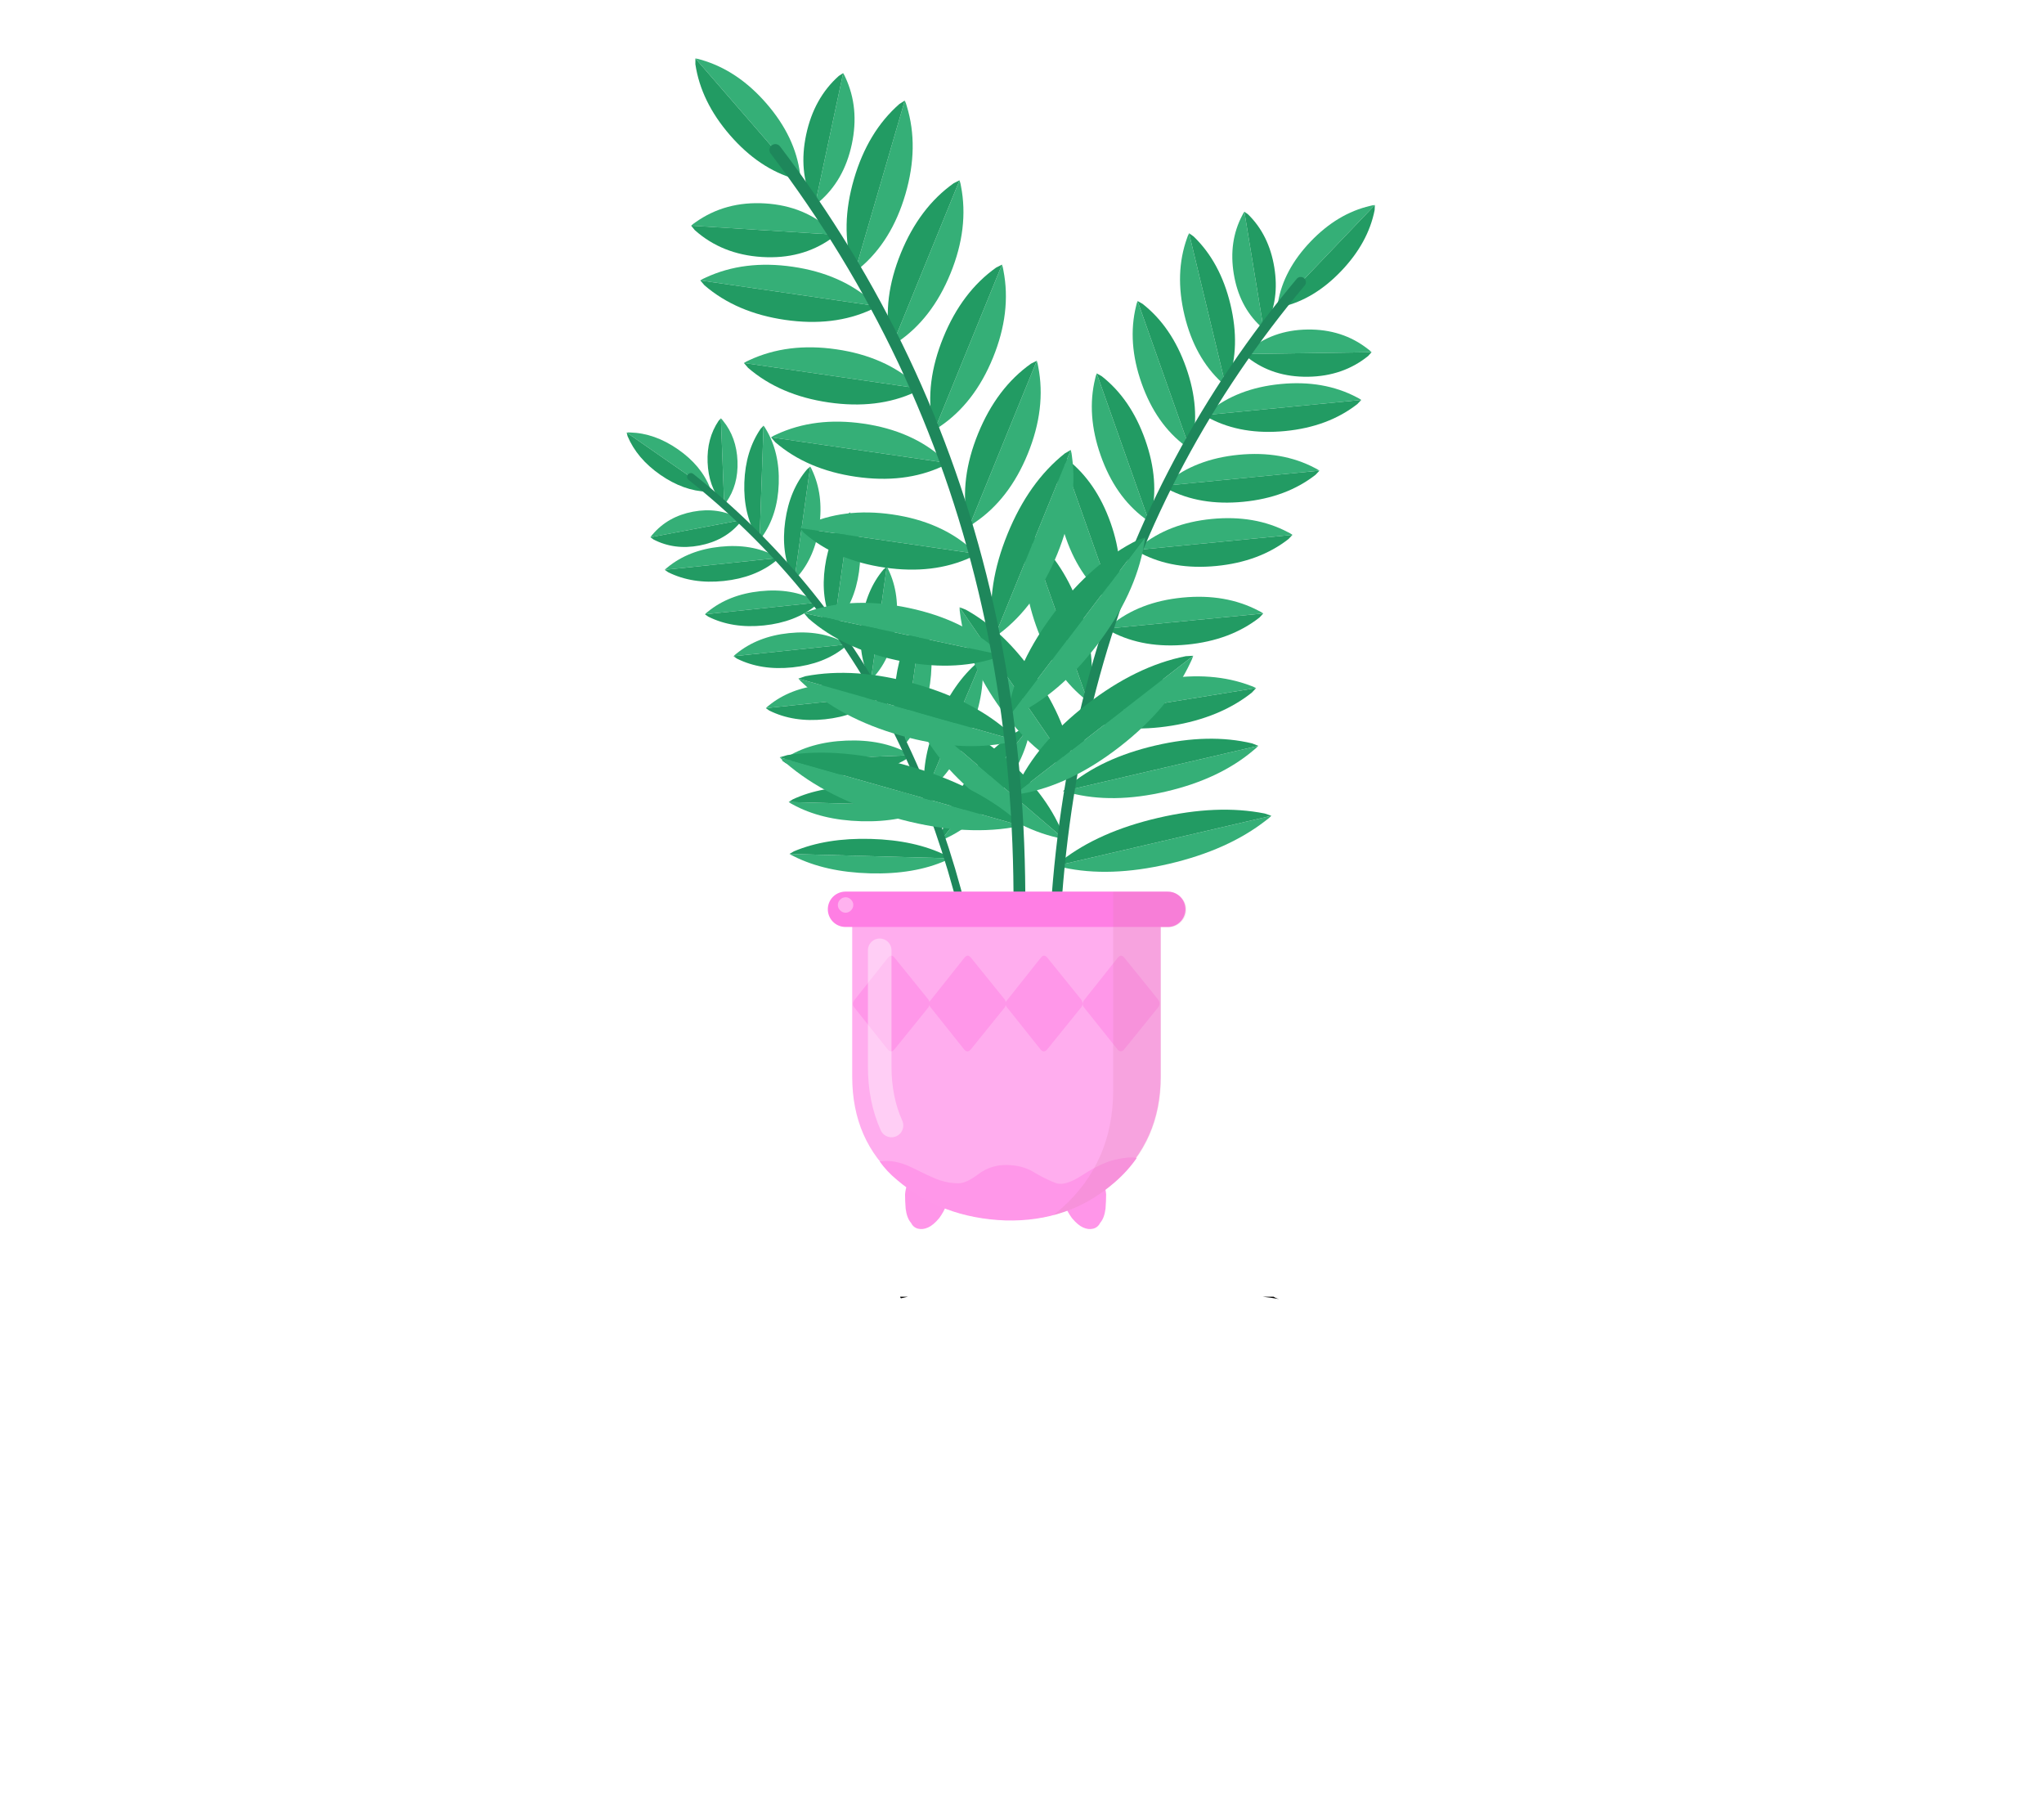 
<svg xmlns="http://www.w3.org/2000/svg" version="1.1" xmlns:xlink="http://www.w3.org/1999/xlink" preserveAspectRatio="none" x="0px" y="0px" width="130px" height="115px" viewBox="0 0 130 115">
<defs>
<filter id="Filter_1" x="-25.799%" y="-20.38%" width="151.598%" height="140.76%" color-interpolation-filters="sRGB">
<feFlood flood-color="#000000" flood-opacity="1" in="SourceGraphic" result="result1"/>

<feGaussianBlur in="SourceGraphic" stdDeviation="1.667,1.667" result="result2"/>

<feComposite in2="result2" in="result1" operator="in" result="result3"/>

<feComposite in2="result3" in="SourceGraphic" operator="over" result="result4"/>
</filter>

<filter id="Filter_2" x="-20%" y="-20%" width="140%" height="140%" color-interpolation-filters="sRGB">
<feColorMatrix in="SourceGraphic" type="matrix" values="0.45 0 0 0 0.078 0 0.45 0 0 0.129 0 0 0.45 0 0.216 0 0 0 1 0" result="result1"/>
</filter>

<g id="icon_r_box_02_33_Layer3_0_FILL">
<path fill="#FFFFFF" fill-opacity="0" stroke="none" d="
M 65 -55
L -65 -55 -65 25 65 25 65 -55 Z"/>
</g>

<g id="icon_r_box_02_33_Layer3_1_FILL">
<path fill="#FFFFFF" fill-opacity="0" stroke="none" d="
M 65.05 49.95
L 65.05 24.95 -64.95 24.95 -64.95 49.95 65.05 49.95 Z"/>
</g>

<g id="icon_r_box_02_33_Layer3_2_FILL">
<path fill="#FFFFFF" fill-opacity="0" stroke="none" d="
M 65 -52.85
L 65 -57.85 -65 -57.85 -65 -52.85 65 -52.85 Z"/>
</g>

<g id="icon_r_box_02_33_Layer3_3_FILL">
<path fill="#FFFFFF" fill-opacity="0" stroke="none" d="
M 65 54.95
L 65 49.95 -65 49.95 -65 54.95 65 54.95 Z"/>
</g>

<g id="icon_r_box_02_33_Layer2_0_FILL">
<path fill="#000000" stroke="none" d="
M -7.7 22.55
Q -7.5 22.5 -7.25 22.45
L -7.75 22.45
Q -7.75 22.5 -7.7 22.55
M 16.35 22.6
Q 16.15 22.55 16 22.45
L 15.3 22.45
Q 15.8 22.5 16.35 22.6 Z"/>
</g>

<g id="Duplicate_Items_Folder___3_0_Layer1_0_FILL">
<path fill="#FFFFFF" stroke="none" d="
M 28.9 -24.85
Q 28.7 -24.85 28.5 -24.85 25.75 -24.15 23.45 -21.75 21.245 -19.447 20.7 -16.75 20.49 -16.46 20.25 -16.2 20.651 -17.76 20.35 -19.6 19.9 -22.35 18.15 -24.05 18.05 -24.2 17.85 -24.3 17.75 -24.15 17.65 -24 16.5 -21.8 16.95 -19.05 17.39 -16.362 19.1 -14.7 17.987 -13.151 16.9 -11.6 17.311 -13.857 16.65 -16.5 15.8 -20.05 13.55 -22.25 13.35 -22.35 13.15 -22.5 13.05 -22.3 13 -22.1 11.9 -19.1 12.75 -15.55 13.628 -12.038 15.85 -9.95 14.709 -8.237 13.65 -6.5 13.771 -8.662 12.9 -11.1 11.7 -14.55 9.2 -16.5 9 -16.6 8.8 -16.75 8.7 -16.5 8.65 -16.3 7.9 -13.25 9.1 -9.8 10.287 -6.475 12.6 -4.6 11.326 -2.298 10.2 0.05 10.41 -2.313 9.45 -5 8.25 -8.45 5.75 -10.4 5.55 -10.5 5.35 -10.65 5.25 -10.4 5.2 -10.2 4.45 -7.15 5.65 -3.7 6.9 -0.2 9.4 1.7
L 9.4 1.7
Q 8.991 2.687 8.55 3.65 7.853 4.041 7.15 4.5 6.959 3.285 6.5 2 5.456 -1.002 3.4 -2.9 3.399 -3.262 3.35 -3.65 3.35 -3.9 3.2 -4.15 3 -4 2.75 -3.9 2.587 -3.768 2.4 -3.65
L 2.4 -3.65 2.35 -3.6
Q -0.454 -1.149 -2.15 2.95 -3.301 5.763 -3.5 8.3 -4.217 5.201 -5.15 2.15 -5.02 2.096 -4.95 2.05 -2 0.05 -0.45 -3.8 1.15 -7.65 0.5 -11.2 0.45 -11.45 0.35 -11.7 0.1 -11.55 -0.1 -11.45 -3.05 -9.35 -4.65 -5.5 -5.845 -2.533 -5.75 0.2 -6.754 -2.978 -8 -6.05 -7.932 -6.078 -7.9 -6.1 -4.95 -8.1 -3.4 -11.95 -1.8 -15.8 -2.45 -19.35 -2.5 -19.6 -2.6 -19.85 -2.85 -19.7 -3.05 -19.6 -6 -17.5 -7.6 -13.65 -8.836 -10.58 -8.7 -7.8 -9.873 -10.636 -11.25 -13.45 -8.485 -15.412 -7 -19.1 -5.4 -22.95 -6.05 -26.5 -6.1 -26.75 -6.2 -27 -6.45 -26.85 -6.65 -26.75 -9.6 -24.65 -11.2 -20.8 -12.315 -18.029 -12.3 -15.5 -13.4 -17.575 -14.6 -19.65 -11.93 -21.919 -10.8 -25.85 -9.65 -29.85 -10.7 -33.3 -10.75 -33.55 -10.8 -33.8 -11.1 -33.65 -11.3 -33.5 -14 -31.1 -15.15 -27.1 -16.028 -24.047 -15.65 -21.4 -16.817 -23.268 -18.1 -25.15 -15.994 -26.977 -15.35 -30 -14.65 -33.1 -15.85 -35.7 -15.9 -35.9 -16.05 -36.05 -16.25 -35.95 -16.45 -35.85 -18.5 -33.95 -19.2 -30.85 -19.658 -28.701 -19.25 -26.8 -19.493 -27.183 -19.8 -27.6 -20.194 -30.701 -22.6 -33.5 -25.05 -36.3 -28.2 -37.15 -28.35 -37.25 -28.65 -37.3 -28.6 -37.05 -28.65 -36.8 -28.15 -33.6 -25.7 -30.8 -23.491 -28.23 -20.8 -27.3 -19.475 -25.463 -18.25 -23.6 -20.165 -24.848 -22.75 -25 -26.1 -25.2 -28.65 -23.4 -28.8 -23.3 -29 -23.15 -28.85 -22.9 -28.7 -22.75 -26.4 -20.7 -23.05 -20.5 -19.698 -20.303 -17.25 -22 -15.763 -19.704 -14.45 -17.35 -16.846 -19.137 -20.35 -19.65 -24.5 -20.25 -27.8 -18.75 -28 -18.6 -28.25 -18.5 -28.05 -18.25 -27.9 -18.1 -25.15 -15.75 -21 -15.15 -16.9 -14.55 -13.75 -16.05
L -13.75 -16.05
Q -12.253 -13.318 -10.95 -10.5 -13.306 -12.161 -16.65 -12.65 -20.8 -13.25 -24.1 -11.75 -24.3 -11.6 -24.55 -11.5 -24.35 -11.25 -24.2 -11.1 -21.45 -8.75 -17.3 -8.15 -13.334 -7.57 -10.25 -8.95 -9.176 -6.484 -8.25 -3.95 -10.694 -5.865 -14.35 -6.4 -18.5 -7 -21.8 -5.5 -22 -5.35 -22.25 -5.25 -22.05 -5 -21.9 -4.85 -19.15 -2.5 -15 -1.9 -10.93 -1.304 -7.8 -2.8 -6.632 0.479 -5.7 3.85 -8.163 1.847 -11.9 1.3 -13.749 1.033 -15.45 1.2 -15.436 1.171 -15.45 1.15 -15.478 1.169 -15.5 1.2 -16.824 1.318 -18.05 1.7 -17.855 -0.615 -18.75 -2.45 -18.75 -2.6 -18.85 -2.75 -19 -2.65 -19.15 -2.5 -20.6 -0.8 -20.95 1.85 -21.204 3.536 -20.9 5 -21.83 3.981 -22.8 3 -21.597 1.248 -21.55 -1.3 -21.467 -3.5 -22.25 -5.25 -22.405 -5.61 -22.6 -5.95 -22.7 -6.1 -22.8 -6.2 -22.95 -6.1 -23.05 -5.95 -24.35 -4.05 -24.45 -1.4 -24.483 0.369 -24.05 1.8 -24.904 0.945 -25.85 0.1 -24.954 -1.292 -25 -3.15 -25.1 -5.2 -26.25 -6.6 -26.3 -6.7 -26.4 -6.8 -26.5 -6.7 -26.6 -6.6 -27.65 -5.1 -27.55 -3.05 -27.522 -1.941 -27.15 -1.05 -27.369 -1.209 -27.6 -1.4 -28.392 -2.955 -30.1 -4.15 -32.05 -5.5 -34.15 -5.55 -34.3 -5.55 -34.45 -5.6 -34.4 -5.4 -34.35 -5.25 -33.55 -3.35 -31.6 -2 -29.92 -0.824 -28.2 -0.6 -27.166 0.258 -26.2 1.15 -27.404 0.84 -28.8 1.1 -30.95 1.5 -32.2 3.05 -32.3 3.1 -32.4 3.25 -32.25 3.35 -32.15 3.45 -30.4 4.35 -28.25 3.95 -26.232 3.575 -25 2.2 -23.903 3.265 -22.9 4.35 -24.487 3.814 -26.5 4 -29.15 4.3 -30.9 5.75 -31.05 5.85 -31.15 5.95 -31 6.1 -30.85 6.2 -28.8 7.2 -26.15 6.9 -23.576 6.662 -21.9 5.35 -20.668 6.72 -19.55 8.1 -21.125 7.617 -23.1 7.8 -25.75 8.1 -27.5 9.55 -27.65 9.65 -27.75 9.75 -27.6 9.9 -27.45 10 -25.4 11 -22.75 10.7 -20.82 10.521 -19.4 9.75 -19.227 9.929 -19.05 10.15 -18.023 11.053 -16.8 11.75 -16.747 11.793 -16.75 11.8 -18.481 11.145 -20.7 11.35 -23.35 11.65 -25.1 13.1 -25.25 13.2 -25.35 13.3 -25.2 13.45 -25.05 13.55 -23 14.55 -20.35 14.25 -17.777 14.012 -16.1 12.7 -15.406 13.761 -14.75 14.8 -17.138 14.638 -19.3 15.05 -19.6 15.15 -19.9 15.25 -19.7 15.5 -19.5 15.65 -19.338 15.802 -19.2 15.95 -21.053 16.384 -22.4 17.5 -22.55 17.6 -22.65 17.7 -22.5 17.85 -22.35 17.95 -20.3 18.95 -17.65 18.65 -16.624 18.555 -15.75 18.3 -14.025 19.199 -12 19.85 -11.64 20.503 -11.35 21.15 -13.258 20.365 -15.85 20.45 -18.634 20.587 -20.65 21.7 -20.714 21.737 -20.8 21.75 -21.15 21.8 -21.45 21.9 -21.358 22.015 -21.25 22.1 -21.277 22.135 -21.3 22.15 -21.15 22.3 -21 22.4 -20.934 22.433 -20.9 22.45 -19.487 23.65 -17.8 24.6 -19.191 24.868 -20.4 25.4 -20.6 25.5 -20.75 25.65 -20.6 25.75 -20.4 25.85 -17.95 27.2 -14.55 27.25 -12.963 27.297 -11.6 27.05 -10.074 27.488 -8.65 27.7 -8.239 28.837 -7.9 29.95 -10.367 28.94 -13.75 28.85 -17.5 28.75 -20.25 29.85 -20.45 29.95 -20.65 30.1 -20.45 30.2 -20.25 30.3 -17.55 31.65 -13.8 31.75 -10.24 31.845 -7.65 30.75 -7.235 32.047 -6.9 33.35
L -15.3 33.35
Q -15.916 33.355 -16.35 33.8 -16.795 34.234 -16.8 34.85 -16.795 35.466 -16.35 35.9 -15.934 36.327 -15.35 36.35
L -15.35 49.05
Q -15.35 53.646 -12.6 56.7 -12.116 57.258 -11.55 57.75
L -11.15 58.05
Q -10.953 58.243 -10.75 58.4 -10.832 58.717 -10.85 59 -10.85 59.55 -10.8 60.2 -10.7 61 -10.35 61.4 -10.15 61.8 -9.75 61.9 -9.35 62 -8.9 61.8 -8.45 61.6 -7.95 61 -7.656 60.596 -7.5 60.2 -7.227 60.294 -7 60.35
L -3.25 61.15
Q -2.789 61.184 -2.35 61.2 -2.146 61.206 -1.95 61.2
L 1.3 60.85
Q 1.532 60.808 1.75 60.75
L 1.75 60.75
Q 1.896 60.715 2 60.65
L 2.1 60.65
Q 2.5 60.525 2.9 60.35 3.073 60.688 3.3 61 3.8 61.6 4.25 61.8 4.7 62 5.1 61.9 5.5 61.8 5.7 61.4 6.05 61 6.15 60.2 6.2 59.55 6.2 59 6.188 58.811 6.15 58.6 6.555 58.294 6.95 57.95 8.05 57 8.8 55.9 9.033 55.567 9.2 55.2
L 10.8 49.75
Q 10.85 49.402 10.85 49.05
L 10.85 36.35 11.5 36.35
Q 12.1 36.35 12.55 35.9 13 35.45 13 34.85 13 34.25 12.55 33.8 12.1 33.35 11.5 33.35
L 2.5 33.35
Q 2.62 32.282 2.7 31.2 6.586 32.079 11.5 30.9 16.55 29.75 19.85 27.2 20.05 27.05 20.25 26.85 20 26.75 19.7 26.65 15.65 25.85 10.6 27 5.89 28.13 2.8 30.35 3.118 27.651 3.55 25 6.947 25.793 11.25 24.8 15.8 23.75 18.75 21.3 18.95 21.15 19.1 20.95 18.9 20.85 18.6 20.75 14.9 19.85 10.35 20.9 6.381 21.816 3.75 23.75 3.789 23.528 3.8 23.3 5.619 22.378 7.4 21 8.396 20.22 9.25 19.4 10.455 19.371 11.75 19.15 15.85 18.5 18.55 16.4 18.7 16.2 18.9 16 18.65 15.9 18.45 15.85 15.869 14.818 12.75 15 13.078 14.44 13.35 13.85 13.5 13.6 13.6 13.3 13.3 13.3 12.95 13.35 9.049 14.093 5.2 16.95 5.911 14.09 6.8 11.3 9.501 12.64 13.1 12.3 16.75 11.95 19.15 10.05 19.35 9.85 19.55 9.65 19.35 9.5 19.1 9.45 16.35 8 12.7 8.35 9.422 8.66 7.15 10.2 7.336 9.744 7.5 9.25 8.312 6.926 9.25 4.65 11.972 5.993 15.6 5.65 19.25 5.3 21.65 3.4 21.85 3.2 22.05 3 21.85 2.85 21.6 2.8 18.85 1.35 15.2 1.7 11.961 2.006 9.7 3.55 10.633 1.407 11.65 -0.7 14.324 0.584 17.85 0.25 21.5 -0.1 23.9 -2 24.1 -2.2 24.3 -2.4 24.1 -2.55 23.85 -2.6 21.1 -4.05 17.45 -3.7 14.53 -3.424 12.4 -2.15 13.631 -4.473 14.95 -6.75 17.725 -5.352 21.4 -5.7 25.05 -6.05 27.45 -7.95 27.65 -8.15 27.85 -8.35 27.65 -8.5 27.4 -8.55 24.65 -10 21 -9.65 17.912 -9.358 15.7 -7.95 16.961 -9.934 18.3 -11.85 20.396 -10.251 23.3 -10.3 26.3 -10.35 28.4 -12.05 28.55 -12.2 28.7 -12.4 28.5 -12.55 28.35 -12.65 26.25 -14.35 23.25 -14.3 21.051 -14.263 19.3 -13.3 20.485 -14.873 21.7 -16.45 24.063 -17.175 26.05 -19.25 28.35 -21.65 28.9 -24.45 28.9 -24.65 28.9 -24.85
M -5.75 9.35
Q -5.95 9.25 -6.25 9.15 -6.25 9.4 -6.2 9.65 -6.132 10.221 -6.05 10.8 -8.026 9.749 -10.55 9.2 -11.039 9.1 -11.55 9 -11.589 7.405 -12.25 6.05 -12.25 5.947 -12.3 5.85 -8.401 6.346 -5.4 4.95 -4.639 7.677 -4.05 10.45 -4.876 9.84 -5.75 9.35
M -2.85 11.35
L -2.8 11.35
Q -1.461 10.34 -0.35 8.9 -0.158 9.798 0.15 10.7 0.311 11.149 0.5 11.55 -0.2 12.692 -0.75 13.8 -1.719 12.53 -2.8 11.5 -2.814 11.455 -2.85 11.35
M -12.45 5.8
Q -12.546 5.896 -12.65 6 -13.647 7.169 -14.15 8.75 -14.815 8.769 -15.5 8.8 -14.922 7.62 -14.7 6.15 -14.647 5.753 -14.65 5.35 -13.635 5.643 -12.55 5.8 -12.495 5.808 -12.45 5.8
M -18.4 3.65
Q -17.863 4.015 -17.3 4.3 -17.451 5.001 -17.55 5.75 -17.821 7.545 -17.5 9.1
L -17.5 9.1
Q -18.587 7.682 -19.75 6.3 -18.855 5.167 -18.4 3.65
M -18.9 9.5
Q -18.963 9.511 -19.05 9.5 -18.819 9.395 -18.65 9.25 -18.575 9.315 -18.55 9.35 -18.713 9.437 -18.9 9.5
M -12.4 13.45
Q -11.957 13.557 -11.5 13.65 -11.382 13.676 -11.3 13.7 -11.445 14.414 -11.55 15.2 -11.558 15.253 -11.6 15.3 -12.48 15.102 -13.35 14.95 -12.791 14.279 -12.4 13.45
M -14.4 13.55
Q -14.7 13.077 -15 12.6 -14.77 12.708 -14.55 12.8 -14.478 13.18 -14.4 13.55
M -10.6 20.45
Q -10.504 20.355 -10.45 20.25 -9.632 20.46 -8.85 20.6 -8.791 20.703 -8.75 20.8 -9.05 21.985 -9.15 23.1 -9.272 23.052 -9.45 23 -9.974 21.71 -10.6 20.45
M -11.5 22.4
Q -11.185 22.266 -10.9 22.1 -10.779 22.366 -10.65 22.6 -11.079 22.515 -11.5 22.4
M -5 13.9
Q -4.952 14.037 -4.9 14.15 -6.08 15.238 -7 16.75 -7.845 16.387 -8.8 16.05 -8.736 15.843 -8.7 15.6 -8.596 14.818 -8.6 14.05 -6.705 14.206 -5 13.9
M -4.2 15.5
Q -3.71 16.414 -3.1 17.3 -2.935 17.539 -2.8 17.75 -2.658 18.579 -2.55 19.4 -3.503 18.617 -4.65 17.95 -4.282 16.706 -4.2 15.5
M -5.85 24.1
Q -5.903 24.238 -6 24.35 -6.749 23.986 -7.6 23.65 -7.282 23.321 -7 22.95 -6.45 23.541 -5.85 24.1
M -1.5 19.8
Q -1.505 19.554 -1.55 19.3 -1.381 19.482 -1.25 19.65 -1.357 19.722 -1.5 19.8
M -2.85 20.8
Q -3.044 20.956 -3.25 21.1 -3.383 21.002 -3.55 20.85 -3.193 20.849 -2.85 20.8
M -0.8 23.3
Q -0.976 23.125 -1.15 22.95 -1.172 22.663 -1.2 22.35 -0.726 21.414 -0.45 20.45 0.039 20.92 0.55 21.3 -0.214 22.293 -0.8 23.3
M -0.65 33.35
Q -0.655 30.471 -0.8 27.65 0.59 28.331 2 28.65 1.715 30.987 1.5 33.35
L -0.65 33.35
M -5.85 33.35
Q -6.486 30.962 -7.25 28.65 -6.656 28.398 -6.1 28 -3.836 28.163 -1.8 27.8 -1.662 30.56 -1.65 33.35
L -5.85 33.35
M 1.8 5.2
Q 1.938 4.924 2.05 4.65 2.376 3.862 2.6 3.05 2.663 3.193 2.7 3.3 3.388 5.225 4.45 6.65 3.88 7.214 3.3 7.8 2.675 6.369 1.8 5.2
M 2.75 15.4
Q 3.432 16.198 4.2 16.85 4.062 17.391 3.9 17.9 3.15 18.566 2.45 19.2 1.974 17.964 1.2 16.65 2.018 16.101 2.75 15.4
M 4.9 14.1
Q 4.906 13.642 4.85 13.15 5.127 12.839 5.4 12.45 5.154 13.29 4.9 14.1
M 0.35 24.65
Q 1.546 24.356 2.7 23.85 2.629 24.317 2.55 24.8 2.335 26.127 2.15 27.45 1.46 26.042 0.35 24.65 Z"/>
</g>

<g id="Duplicate_Items_Folder_Symbol_28_0_Layer0_0_FILL">
<path fill="#35AF77" stroke="none" d="
M 1.55 -30.9
L 1.55 -19.8
Q 1.7 -20 1.8 -20.15 3.45 -22.3 3.45 -25.35 3.45 -28.4 1.8 -30.6 1.7 -30.75 1.55 -30.9 Z"/>

<path fill="#229B63" stroke="none" d="
M 1.55 -30.9
Q 1.4 -30.75 1.25 -30.6 -0.35 -28.4 -0.35 -25.35 -0.35 -22.3 1.25 -20.15 1.4 -20 1.55 -19.8
L 1.55 -30.9 Z"/>
</g>

<g id="Duplicate_Items_Folder___3_0_Layer0_3_MEMBER_0_FILL">
<path fill="#FF96E9" stroke="none" d="
M -7.95 61
Q -7.55 60.45 -7.35 59.9 -7.05 59.2 -6.85 57.95 -6.6 56.65 -8.15 56.25 -9.7 55.85 -10.2 57.05 -10.8 58.2 -10.85 59 -10.85 59.55 -10.8 60.2 -10.7 61 -10.35 61.4 -10.15 61.8 -9.75 61.9 -9.35 62 -8.9 61.8 -8.45 61.6 -7.95 61
M 2.7 59.9
Q 2.9 60.45 3.3 61 3.8 61.6 4.25 61.8 4.7 62 5.1 61.9 5.5 61.8 5.7 61.4 6.05 61 6.15 60.2 6.2 59.55 6.2 59 6.15 58.2 5.55 57.05 5.05 55.85 3.5 56.25 1.95 56.65 2.2 57.95 2.4 59.2 2.7 59.9 Z"/>
</g>

<g id="Duplicate_Items_Folder___3_0_Layer0_3_MEMBER_1_FILL">
<path fill="#FFADEE" stroke="none" d="
M 13 46.25
L 13 29.6 -16 29.6 -16 46.25
Q -15.996 52.248 -11.8 55.85 -7.614 59.505 -1.6 59.7 4.414 59.894 8.7 56.05 12.995 52.252 13 46.25 Z"/>
</g>

<g id="Duplicate_Items_Folder___3_0_Layer0_3_MEMBER_3_FILL">
<path fill="#FF97E9" stroke="none" d="
M 1.25 38.8
Q 0.95 38.4 0.65 38.8
L -2.15 42.35
Q -2.271 42.488 -2.35 42.6 -2.346 42.488 -2.45 42.35
L -5.3 38.8
Q -5.6 38.4 -5.9 38.8
L -8.7 42.35
Q -8.821 42.488 -8.9 42.6 -8.896 42.488 -9 42.35
L -11.85 38.8
Q -12.15 38.4 -12.45 38.8
L -15.25 42.35
Q -15.6 42.75 -15.3 43.1
L -12.45 46.7
Q -12.15 47.05 -11.85 46.65
L -9 43.1
Q -8.908 42.993 -8.9 42.85 -8.842 42.993 -8.75 43.1
L -5.9 46.7
Q -5.6 47.05 -5.3 46.65
L -2.45 43.1
Q -2.358 42.993 -2.35 42.85 -2.292 42.993 -2.2 43.1
L 0.65 46.7
Q 0.95 47.05 1.25 46.65
L 4.1 43.1
Q 4.4 42.75 4.1 42.35
L 1.25 38.8
M 7.85 38.8
Q 7.55 38.4 7.25 38.8
L 4.45 42.35
Q 4.1 42.75 4.4 43.1
L 7.25 46.7
Q 7.55 47.05 7.85 46.65
L 10.7 43.1
Q 11 42.75 10.7 42.35
L 7.85 38.8 Z"/>
</g>

<g id="Duplicate_Items_Folder___3_0_Layer0_3_MEMBER_4_FILL">
<path fill="#FF97E9" stroke="none" d="
M 1.85 58
Q 1.034 57.681 0.05 57.1 -0.886 56.514 -2.25 56.5 -3.563 56.488 -4.6 57.25 -5.65 58.05 -6.3 58.05 -7.3 58.05 -8.15 57.7 -8.7 57.5 -10.3 56.7 -11.75 56 -13 56.2 -12.4 57.05 -11.55 57.75 -7.75 61 -2.35 61.2 3.05 61.35 6.95 57.95 8.05 57 8.8 55.9 8.18 55.769 6.95 56.05 5.774 56.331 4.2 57.35 2.666 58.367 1.85 58 Z"/>
</g>

<g id="Duplicate_Items_Folder___3_0_Layer0_3_MEMBER_6_FILL">
<path fill="#FFFFFF" fill-opacity="0.4" stroke="none" d="
M -34.3 35.6
Q -34.3 35 -34.75 34.55 -35.2 34.1 -35.8 34.1 -36.4 34.1 -36.85 34.55 -37.3 35 -37.3 35.6 -37.3 36.2 -36.85 36.65 -36.4 37.1 -35.8 37.1 -35.2 37.1 -34.75 36.65 -34.3 36.2 -34.3 35.6 Z"/>
</g>

<g id="Duplicate_Items_Folder___3_0_Layer0_3_MEMBER_7_FILL">
<path fill="#D97DA8" fill-opacity="0.2" stroke="none" d="
M 25.25 33.75
L 20.55 33.75 20.55 50.55
Q 20.55 56.65 16.2 60.55 15.85 60.85 15.5 61.15 18.35 60.4 20.7 58.35 24.6 54.85 24.6 49.45
L 24.6 36.75 25.25 36.75
Q 25.85 36.75 26.3 36.3 26.75 35.85 26.75 35.25 26.75 34.65 26.3 34.2 25.85 33.75 25.25 33.75 Z"/>
</g>

<path id="Duplicate_Items_Folder___3_0_Layer1_0_1_STROKES" stroke="#FFFFFF" stroke-width="8" stroke-linejoin="round" stroke-linecap="round" fill="none" d="
M -22.25 -5.25
Q -22 -5.35 -21.8 -5.5 -18.5 -7 -14.35 -6.4 -10.694 -5.865 -8.225 -3.95 -9.176 -6.484 -10.25 -8.95 -13.334 -7.57 -17.3 -8.15 -21.45 -8.75 -24.2 -11.1 -24.35 -11.25 -24.55 -11.5 -24.3 -11.6 -24.1 -11.75 -20.8 -13.25 -16.65 -12.65 -13.306 -12.161 -10.95 -10.5 -12.253 -13.318 -13.725 -16.05
L -13.75 -16.05
Q -16.9 -14.55 -21 -15.15 -25.15 -15.75 -27.9 -18.1 -28.05 -18.25 -28.25 -18.5 -28 -18.6 -27.8 -18.75 -24.5 -20.25 -20.35 -19.65 -16.846 -19.137 -14.45 -17.35 -15.763 -19.704 -17.225 -22 -19.698 -20.303 -23.05 -20.5 -26.4 -20.7 -28.7 -22.75 -28.85 -22.9 -29 -23.15 -28.8 -23.3 -28.65 -23.4 -26.1 -25.2 -22.75 -25 -20.165 -24.848 -18.25 -23.6 -19.475 -25.463 -20.8 -27.275 -23.491 -28.23 -25.7 -30.8 -28.15 -33.6 -28.65 -36.8 -28.6 -37.05 -28.65 -37.3 -28.35 -37.25 -28.2 -37.15 -25.05 -36.3 -22.6 -33.5 -20.194 -30.701 -19.775 -27.575 -19.493 -27.183 -19.225 -26.8 -19.658 -28.701 -19.2 -30.85 -18.5 -33.95 -16.45 -35.85 -16.25 -35.95 -16.05 -36.05 -15.9 -35.9 -15.85 -35.7 -14.65 -33.1 -15.35 -30 -15.994 -26.977 -18.075 -25.125 -16.817 -23.268 -15.65 -21.375 -16.028 -24.047 -15.15 -27.1 -14 -31.1 -11.3 -33.5 -11.1 -33.65 -10.8 -33.8 -10.75 -33.55 -10.7 -33.3 -9.65 -29.85 -10.8 -25.85 -11.93 -21.919 -14.6 -19.625 -13.4 -17.575 -12.3 -15.475 -12.315 -18.029 -11.2 -20.8 -9.6 -24.65 -6.65 -26.75 -6.45 -26.85 -6.2 -27 -6.1 -26.75 -6.05 -26.5 -5.4 -22.95 -7 -19.1 -8.485 -15.412 -11.25 -13.425 -9.873 -10.636 -8.675 -7.775 -8.836 -10.58 -7.6 -13.65 -6 -17.5 -3.05 -19.6 -2.85 -19.7 -2.6 -19.85 -2.5 -19.6 -2.45 -19.35 -1.8 -15.8 -3.4 -11.95 -4.95 -8.1 -7.9 -6.1 -7.932 -6.078 -7.975 -6.05 -6.754 -2.978 -5.725 0.2 -5.845 -2.533 -4.65 -5.5 -3.05 -9.35 -0.1 -11.45 0.1 -11.55 0.35 -11.7 0.45 -11.45 0.5 -11.2 1.15 -7.65 -0.45 -3.8 -2 0.05 -4.95 2.05 -5.02 2.096 -5.125 2.175 -4.217 5.201 -3.5 8.3 -3.301 5.763 -2.15 2.95 -0.454 -1.149 2.375 -3.6
L 2.4 -3.65 2.425 -3.65
Q 2.587 -3.768 2.75 -3.9 3 -4 3.2 -4.15 3.35 -3.9 3.35 -3.65 3.399 -3.262 3.425 -2.875 5.456 -1.002 6.5 2 6.959 3.285 7.15 4.5 7.853 4.041 8.575 3.65 8.991 2.687 9.425 1.725
L 9.4 1.7
Q 6.9 -0.2 5.65 -3.7 4.45 -7.15 5.2 -10.2 5.25 -10.4 5.35 -10.65 5.55 -10.5 5.75 -10.4 8.25 -8.45 9.45 -5 10.41 -2.313 10.2 0.075 11.326 -2.298 12.6 -4.6 10.287 -6.475 9.1 -9.8 7.9 -13.25 8.65 -16.3 8.7 -16.5 8.8 -16.75 9 -16.6 9.2 -16.5 11.7 -14.55 12.9 -11.1 13.771 -8.662 13.675 -6.475 14.709 -8.237 15.85 -9.95 13.628 -12.038 12.75 -15.55 11.9 -19.1 13 -22.1 13.05 -22.3 13.15 -22.5 13.35 -22.35 13.55 -22.25 15.8 -20.05 16.65 -16.5 17.311 -13.857 16.925 -11.6 17.987 -13.151 19.125 -14.675 17.39 -16.362 16.95 -19.05 16.5 -21.8 17.65 -24 17.75 -24.15 17.85 -24.3 18.05 -24.2 18.15 -24.05 19.9 -22.35 20.35 -19.6 20.651 -17.76 20.25 -16.175 20.49 -16.46 20.725 -16.75 21.245 -19.447 23.45 -21.75 25.75 -24.15 28.5 -24.85 28.7 -24.85 28.9 -24.85 28.9 -24.65 28.9 -24.45 28.35 -21.65 26.05 -19.25 24.063 -17.175 21.725 -16.425 20.485 -14.873 19.325 -13.275 21.051 -14.263 23.25 -14.3 26.25 -14.35 28.35 -12.65 28.5 -12.55 28.7 -12.4 28.55 -12.2 28.4 -12.05 26.3 -10.35 23.3 -10.3 20.396 -10.251 18.325 -11.85 16.961 -9.934 15.725 -7.95 17.912 -9.358 21 -9.65 24.65 -10 27.4 -8.55 27.65 -8.5 27.85 -8.35 27.65 -8.15 27.45 -7.95 25.05 -6.05 21.4 -5.7 17.725 -5.352 14.975 -6.725 13.631 -4.473 12.425 -2.15 14.53 -3.424 17.45 -3.7 21.1 -4.05 23.85 -2.6 24.1 -2.55 24.3 -2.4 24.1 -2.2 23.9 -2 21.5 -0.1 17.85 0.25 14.324 0.584 11.65 -0.675 10.633 1.407 9.725 3.55 11.961 2.006 15.2 1.7 18.85 1.35 21.6 2.8 21.85 2.85 22.05 3 21.85 3.2 21.65 3.4 19.25 5.3 15.6 5.65 11.972 5.993 9.25 4.65 8.312 6.926 7.5 9.275 7.336 9.744 7.175 10.225 9.422 8.66 12.7 8.35 16.35 8 19.1 9.45 19.35 9.5 19.55 9.65 19.35 9.85 19.15 10.05 16.75 11.95 13.1 12.3 9.501 12.64 6.8 11.325 5.911 14.09 5.2 16.95 9.049 14.093 12.95 13.35 13.3 13.3 13.6 13.3 13.5 13.6 13.35 13.85 13.078 14.44 12.75 15.025 15.869 14.818 18.45 15.85 18.65 15.9 18.9 16 18.7 16.2 18.55 16.4 15.85 18.5 11.75 19.15 10.455 19.371 9.25 19.4 8.396 20.22 7.4 21 5.619 22.378 3.825 23.3 3.789 23.528 3.75 23.75 6.381 21.816 10.35 20.9 14.9 19.85 18.6 20.75 18.9 20.85 19.1 20.95 18.95 21.15 18.75 21.3 15.8 23.75 11.25 24.8 6.947 25.793 3.55 25 3.118 27.651 2.825 30.375 5.89 28.13 10.6 27 15.65 25.85 19.7 26.65 20 26.75 20.25 26.85 20.05 27.05 19.85 27.2 16.55 29.75 11.5 30.9 6.586 32.079 2.725 31.225 2.62 32.282 2.525 33.35
L 11.5 33.35
Q 12.1 33.35 12.55 33.8 13 34.25 13 34.85 13 35.45 12.55 35.9 12.1 36.35 11.5 36.35
L 10.85 36.35 10.85 49.05
Q 10.85 49.402 10.825 49.75
L 9.225 55.225
Q 9.033 55.567 8.8 55.9 8.05 57 6.95 57.95 6.555 58.294 6.15 58.6 6.188 58.811 6.2 59 6.2 59.55 6.15 60.2 6.05 61 5.7 61.4 5.5 61.8 5.1 61.9 4.7 62 4.25 61.8 3.8 61.6 3.3 61 3.073 60.688 2.9 60.375 2.5 60.525 2.1 60.65
L 2.025 60.675
Q 1.896 60.715 1.775 60.75
L 1.75 60.75
Q 1.532 60.808 1.3 60.85
L -1.95 61.2
Q -2.146 61.206 -2.35 61.2 -2.789 61.184 -3.225 61.15
L -6.975 60.375
Q -7.227 60.294 -7.475 60.2 -7.656 60.596 -7.95 61 -8.45 61.6 -8.9 61.8 -9.35 62 -9.75 61.9 -10.15 61.8 -10.35 61.4 -10.7 61 -10.8 60.2 -10.85 59.55 -10.85 59 -10.832 58.717 -10.75 58.4 -10.953 58.243 -11.15 58.075
L -11.55 57.75
Q -12.116 57.258 -12.6 56.725 -15.35 53.646 -15.35 49.05
L -15.35 36.35
Q -15.934 36.327 -16.35 35.9 -16.795 35.466 -16.8 34.85 -16.795 34.234 -16.35 33.8 -15.916 33.355 -15.3 33.35
L -6.9 33.35
Q -7.235 32.047 -7.625 30.775 -10.24 31.845 -13.8 31.75 -17.55 31.65 -20.25 30.3 -20.45 30.2 -20.65 30.1 -20.45 29.95 -20.25 29.85 -17.5 28.75 -13.75 28.85 -10.367 28.94 -7.875 29.975 -8.239 28.837 -8.625 27.725 -10.074 27.488 -11.6 27.075 -12.963 27.297 -14.55 27.25 -17.95 27.2 -20.4 25.85 -20.6 25.75 -20.75 25.65 -20.6 25.5 -20.4 25.4 -19.191 24.868 -17.775 24.6 -19.487 23.65 -20.875 22.475 -20.934 22.433 -21 22.4 -21.15 22.3 -21.3 22.15 -21.277 22.135 -21.25 22.125 -21.358 22.015 -21.45 21.9 -21.15 21.8 -20.8 21.75 -20.714 21.737 -20.625 21.725 -18.634 20.587 -15.85 20.45 -13.258 20.365 -11.325 21.175 -11.64 20.503 -11.975 19.85 -14.025 19.199 -15.75 18.3 -16.624 18.555 -17.65 18.65 -20.3 18.95 -22.35 17.95 -22.5 17.85 -22.65 17.7 -22.55 17.6 -22.4 17.5 -21.053 16.384 -19.175 15.95 -19.338 15.802 -19.5 15.65 -19.7 15.5 -19.9 15.25 -19.6 15.15 -19.3 15.05 -17.138 14.638 -14.75 14.825 -15.406 13.761 -16.1 12.725 -17.777 14.012 -20.35 14.25 -23 14.55 -25.05 13.55 -25.2 13.45 -25.35 13.3 -25.25 13.2 -25.1 13.1 -23.35 11.65 -20.7 11.35 -18.481 11.145 -16.725 11.825 -16.747 11.793 -16.775 11.75 -18.023 11.053 -19.05 10.15 -19.227 9.929 -19.4 9.75 -20.82 10.521 -22.75 10.7 -25.4 11 -27.45 10 -27.6 9.9 -27.75 9.75 -27.65 9.65 -27.5 9.55 -25.75 8.1 -23.1 7.8 -21.125 7.617 -19.525 8.125 -20.668 6.72 -21.9 5.375 -23.576 6.662 -26.15 6.9 -28.8 7.2 -30.85 6.2 -31 6.1 -31.15 5.95 -31.05 5.85 -30.9 5.75 -29.15 4.3 -26.5 4 -24.487 3.814 -22.875 4.35 -23.903 3.265 -25 2.225 -26.232 3.575 -28.25 3.95 -30.4 4.35 -32.15 3.45 -32.25 3.35 -32.4 3.25 -32.3 3.1 -32.2 3.05 -30.95 1.5 -28.8 1.1 -27.404 0.84 -26.175 1.15 -27.166 0.258 -28.2 -0.6 -29.92 -0.824 -31.6 -2 -33.55 -3.35 -34.35 -5.25 -34.4 -5.4 -34.45 -5.6 -34.3 -5.55 -34.15 -5.55 -32.05 -5.5 -30.1 -4.15 -28.392 -2.955 -27.6 -1.4 -27.369 -1.209 -27.15 -1.025 -27.522 -1.941 -27.55 -3.05 -27.65 -5.1 -26.6 -6.6 -26.5 -6.7 -26.4 -6.8 -26.3 -6.7 -26.25 -6.6 -25.1 -5.2 -25 -3.15 -24.954 -1.292 -25.825 0.125 -24.904 0.945 -24.025 1.8 -24.483 0.369 -24.45 -1.4 -24.35 -4.05 -23.05 -5.95 -22.95 -6.1 -22.8 -6.2 -22.7 -6.1 -22.6 -5.95 -22.405 -5.61 -22.25 -5.25 -22.05 -5 -21.9 -4.85 -19.15 -2.5 -15 -1.9 -10.93 -1.304 -7.8 -2.775 -6.632 0.479 -5.675 3.85 -8.163 1.847 -11.9 1.3 -13.749 1.033 -15.425 1.2 -15.436 1.171 -15.45 1.15 -15.478 1.169 -15.5 1.2 -16.824 1.318 -18.05 1.7 -17.855 -0.615 -18.75 -2.45 -18.75 -2.6 -18.85 -2.75 -19 -2.65 -19.15 -2.5 -20.6 -0.8 -20.95 1.85 -21.204 3.536 -20.9 5 -21.83 3.981 -22.8 3 -21.597 1.248 -21.55 -1.3 -21.467 -3.5 -22.25 -5.25 Z
M -10.55 9.2
Q -11.039 9.1 -11.525 9.025 -11.589 7.405 -12.25 6.05 -12.25 5.947 -12.3 5.85 -8.401 6.346 -5.375 4.95 -4.639 7.677 -4.05 10.475 -4.876 9.84 -5.75 9.35 -5.95 9.25 -6.25 9.15 -6.25 9.4 -6.2 9.65 -6.132 10.221 -6.025 10.8 -8.026 9.749 -10.55 9.2 Z
M -2.8 11.35
Q -1.461 10.34 -0.35 8.925 -0.158 9.798 0.15 10.7 0.311 11.149 0.5 11.575 -0.2 12.692 -0.725 13.8 -1.719 12.53 -2.8 11.525 -2.814 11.455 -2.825 11.375
L -2.8 11.35 Z
M -14.7 6.15
Q -14.647 5.753 -14.625 5.375 -13.635 5.643 -12.55 5.8 -12.495 5.808 -12.45 5.825 -12.546 5.896 -12.65 6 -13.647 7.169 -14.125 8.775 -14.815 8.769 -15.475 8.825 -14.922 7.62 -14.7 6.15 Z
M -17.55 5.75
Q -17.451 5.001 -17.275 4.325 -17.863 4.015 -18.4 3.65 -18.855 5.167 -19.75 6.325 -18.587 7.682 -17.5 9.1
L -17.475 9.1
Q -17.821 7.545 -17.55 5.75 Z
M -18.9 9.5
Q -18.963 9.511 -19.025 9.525 -18.819 9.395 -18.625 9.25 -18.575 9.315 -18.525 9.375 -18.713 9.437 -18.9 9.5 Z
M -11.5 13.65
Q -11.957 13.557 -12.4 13.45 -12.791 14.279 -13.35 14.975 -12.48 15.102 -11.575 15.3 -11.558 15.253 -11.55 15.2 -11.445 14.414 -11.275 13.7 -11.382 13.676 -11.5 13.65 Z
M -14.4 13.55
Q -14.7 13.077 -15 12.6 -14.77 12.708 -14.525 12.8 -14.478 13.18 -14.4 13.55 Z
M -10.575 20.45
Q -10.504 20.355 -10.425 20.25 -9.632 20.46 -8.85 20.6 -8.791 20.703 -8.725 20.8 -9.05 21.985 -9.125 23.1 -9.272 23.052 -9.425 23 -9.974 21.71 -10.575 20.45 Z
M -10.9 22.1
Q -10.779 22.366 -10.65 22.625 -11.079 22.515 -11.5 22.4 -11.185 22.266 -10.9 22.1 Z
M -8.7 15.6
Q -8.596 14.818 -8.575 14.075 -6.705 14.206 -5 13.925 -4.952 14.037 -4.9 14.15 -6.08 15.238 -7 16.75 -7.845 16.387 -8.775 16.075 -8.736 15.843 -8.7 15.6 Z
M -3.1 17.3
Q -3.71 16.414 -4.2 15.525 -4.282 16.706 -4.625 17.95 -3.503 18.617 -2.55 19.4 -2.658 18.579 -2.775 17.775 -2.935 17.539 -3.1 17.3 Z
M -5.825 24.125
Q -6.45 23.541 -7 22.95 -7.282 23.321 -7.575 23.65 -6.749 23.986 -5.975 24.35 -5.903 24.238 -5.825 24.125 Z
M -1.475 19.8
Q -1.505 19.554 -1.525 19.3 -1.381 19.482 -1.225 19.65 -1.357 19.722 -1.475 19.8 Z
M -3.225 21.125
Q -3.044 20.956 -2.85 20.8 -3.193 20.849 -3.55 20.875 -3.383 21.002 -3.225 21.125 Z
M -1.2 22.375
Q -0.726 21.414 -0.45 20.45 0.039 20.92 0.55 21.325 -0.214 22.293 -0.8 23.3 -0.976 23.125 -1.15 22.95 -1.172 22.663 -1.2 22.375 Z
M 2 28.675
Q 1.715 30.987 1.525 33.35
L -0.625 33.35
Q -0.655 30.471 -0.8 27.65 0.59 28.331 2 28.675 Z
M -7.25 28.675
Q -6.656 28.398 -6.075 28.025 -3.836 28.163 -1.8 27.825 -1.662 30.56 -1.65 33.35
L -5.85 33.35
Q -6.486 30.962 -7.25 28.675 Z
M 2.05 4.65
Q 2.376 3.862 2.625 3.075 2.663 3.193 2.7 3.3 3.388 5.225 4.45 6.675 3.88 7.214 3.325 7.825 2.675 6.369 1.825 5.2 1.938 4.924 2.05 4.65 Z
M 4.2 16.85
Q 3.432 16.198 2.775 15.4 2.018 16.101 1.225 16.675 1.974 17.964 2.475 19.225 3.15 18.566 3.925 17.925 4.062 17.391 4.2 16.85 Z
M 4.925 14.1
Q 4.906 13.642 4.85 13.175 5.127 12.839 5.4 12.475 5.154 13.29 4.925 14.1 Z
M 2.55 24.8
Q 2.335 26.127 2.15 27.475 1.46 26.042 0.375 24.675 1.546 24.356 2.7 23.85 2.629 24.317 2.55 24.8 Z"/>

<path id="Duplicate_Items_Folder_Symbol_29_0_Layer0_17_1_STROKES" stroke="#1E875B" stroke-width="1" stroke-linejoin="round" stroke-linecap="round" fill="none" d="
M -21.1 -29.9
Q 4.586 3.879 -1.6 52.05"/>

<path id="Duplicate_Items_Folder___3_0_Layer0_3_MEMBER_2_1_STROKES" stroke="#FF7EE4" stroke-width="3" stroke-linejoin="round" stroke-linecap="round" fill="none" d="
M -15.86 34.869
L 11.485 34.869"/>

<path id="Duplicate_Items_Folder___3_0_Layer0_3_MEMBER_5_1_STROKES" stroke="#FFFFFF" stroke-opacity="0.4" stroke-width="2" stroke-linejoin="round" stroke-linecap="round" fill="none" d="
M -13 38.3
L -13 48.15
Q -13 50.928 -12 53.15"/>
</defs>

<g transform="matrix( 1, 0, 0, 1, 65,60) ">
<g transform="matrix( 1, 0, 0, 1, 0,0) ">
<use xlink:href="#icon_r_box_02_33_Layer3_0_FILL"/>
</g>

<g transform="matrix( 1, 0, 0, 1, -0.05,0.05) ">
<use xlink:href="#icon_r_box_02_33_Layer3_1_FILL"/>
</g>

<g transform="matrix( 1, 0, 0, 1, 0,-2.15) ">
<use xlink:href="#icon_r_box_02_33_Layer3_2_FILL"/>
</g>

<g transform="matrix( 1, 0, 0, 1, 0,0.05) ">
<use xlink:href="#icon_r_box_02_33_Layer3_3_FILL"/>
</g>

<g transform="matrix( 1, 0, 0, 1, 0,0) ">
<use xlink:href="#icon_r_box_02_33_Layer2_0_FILL"/>
</g>

<g filter="url(#Filter_1)" transform="matrix( 1, 0, 0, 1, -65,-60) ">
<g transform="matrix( 0.75, 0, 0, 0.75, 65.7,31.7) ">
<g transform="matrix( 1, 0, 0, 1, 0,0) ">
<use xlink:href="#Duplicate_Items_Folder___3_0_Layer1_0_FILL"/>

<use xlink:href="#Duplicate_Items_Folder___3_0_Layer1_0_1_STROKES"/>
</g>

<g transform="matrix( 0.622, -0.158, 0.158, 0.622, -14.4,18.55) ">
<g transform="matrix( 0.814, -0.706, 0.807, 0.93, -16.55,-39) ">
<g transform="matrix( 1, 0, 0, 1, -1.55,25.35) ">
<use filter="url(#Filter_2)" xlink:href="#Duplicate_Items_Folder_Symbol_28_0_Layer0_0_FILL"/>
</g>
</g>

<g transform="matrix( 1.018, 0.217, -0.216, 1.012, -9.7,-37.3) ">
<g transform="matrix( 1, 0, 0, 1, -1.55,25.35) ">
<use filter="url(#Filter_2)" xlink:href="#Duplicate_Items_Folder_Symbol_28_0_Layer0_0_FILL"/>
</g>
</g>

<g transform="matrix( 0.074, -1.195, 1.106, 0.069, -15.25,-29.6) ">
<g transform="matrix( 1, 0, 0, 1, -1.55,25.35) ">
<use filter="url(#Filter_2)" xlink:href="#Duplicate_Items_Folder_Symbol_28_0_Layer0_0_FILL"/>
</g>
</g>

<g transform="matrix( 1.149, 0.335, -0.383, 1.314, -5.4,-33.3) ">
<g transform="matrix( 1, 0, 0, 1, -1.55,25.35) ">
<use filter="url(#Filter_2)" xlink:href="#Duplicate_Items_Folder_Symbol_28_0_Layer0_0_FILL"/>
</g>
</g>

<g transform="matrix( 1.108, 0.453, -0.517, 1.267, -1.5,-26.8) ">
<g transform="matrix( 1, 0, 0, 1, -1.55,25.35) ">
<use filter="url(#Filter_2)" xlink:href="#Duplicate_Items_Folder_Symbol_28_0_Layer0_0_FILL"/>
</g>
</g>

<g transform="matrix( 0.173, -1.185, 1.354, 0.197, -13.1,-24.25) ">
<g transform="matrix( 1, 0, 0, 1, -1.55,25.35) ">
<use filter="url(#Filter_2)" xlink:href="#Duplicate_Items_Folder_Symbol_28_0_Layer0_0_FILL"/>
</g>
</g>

<g transform="matrix( 0.173, -1.185, 1.354, 0.197, -9.4,-17.25) ">
<g transform="matrix( 1, 0, 0, 1, -1.55,25.35) ">
<use filter="url(#Filter_2)" xlink:href="#Duplicate_Items_Folder_Symbol_28_0_Layer0_0_FILL"/>
</g>
</g>

<g transform="matrix( 1.108, 0.453, -0.517, 1.267, 2.1,-19.65) ">
<g transform="matrix( 1, 0, 0, 1, -1.55,25.35) ">
<use filter="url(#Filter_2)" xlink:href="#Duplicate_Items_Folder_Symbol_28_0_Layer0_0_FILL"/>
</g>
</g>

<g transform="matrix( 0.173, -1.185, 1.354, 0.197, -7.1,-10.95) ">
<g transform="matrix( 1, 0, 0, 1, -1.55,25.35) ">
<use filter="url(#Filter_2)" xlink:href="#Duplicate_Items_Folder_Symbol_28_0_Layer0_0_FILL"/>
</g>
</g>

<g transform="matrix( 1.108, 0.453, -0.517, 1.267, 5.05,-11.5) ">
<g transform="matrix( 1, 0, 0, 1, -1.55,25.35) ">
<use filter="url(#Filter_2)" xlink:href="#Duplicate_Items_Folder_Symbol_28_0_Layer0_0_FILL"/>
</g>
</g>

<g transform="matrix( 0.173, -1.185, 1.354, 0.197, -4.65,-3.25) ">
<g transform="matrix( 1, 0, 0, 1, -1.55,25.35) ">
<use filter="url(#Filter_2)" xlink:href="#Duplicate_Items_Folder_Symbol_28_0_Layer0_0_FILL"/>
</g>
</g>

<g transform="matrix( 1.108, 0.453, -0.586, 1.436, 7.55,-3) ">
<g transform="matrix( 1, 0, 0, 1, -1.55,25.35) ">
<use filter="url(#Filter_2)" xlink:href="#Duplicate_Items_Folder_Symbol_28_0_Layer0_0_FILL"/>
</g>
</g>

<g transform="matrix( 0.248, -1.171, 1.517, 0.321, -3.4,4.65) ">
<g transform="matrix( 1, 0, 0, 1, -1.55,25.35) ">
<use filter="url(#Filter_2)" xlink:href="#Duplicate_Items_Folder_Symbol_28_0_Layer0_0_FILL"/>
</g>
</g>

<g transform="matrix( 0.953, 0.724, -1.053, 1.386, 11.25,4.15) ">
<g transform="matrix( 1, 0, 0, 1, -1.55,25.35) ">
<use filter="url(#Filter_2)" xlink:href="#Duplicate_Items_Folder_Symbol_28_0_Layer0_0_FILL"/>
</g>
</g>

<g transform="matrix( -0.327, 1.152, 1.675, 0.475, -3,11.05) ">
<g transform="matrix( 1, 0, 0, 1, -1.55,25.35) ">
<use filter="url(#Filter_2)" xlink:href="#Duplicate_Items_Folder_Symbol_28_0_Layer0_0_FILL"/>
</g>
</g>

<g transform="matrix( -0.327, 1.152, 1.852, 0.525, -3.6,18) ">
<g transform="matrix( 1, 0, 0, 1, -1.55,25.35) ">
<use filter="url(#Filter_2)" xlink:href="#Duplicate_Items_Folder_Symbol_28_0_Layer0_0_FILL"/>
</g>
</g>

<g transform="matrix( 0.734, 0.946, -1.376, 1.067, 13.55,12.4) ">
<g transform="matrix( 1, 0, 0, 1, -1.55,25.35) ">
<use filter="url(#Filter_2)" xlink:href="#Duplicate_Items_Folder_Symbol_28_0_Layer0_0_FILL"/>
</g>
</g>

<g transform="matrix( 1, 0, 0, 1, 6.85,-6.5) ">
<use filter="url(#Filter_2)" xlink:href="#Duplicate_Items_Folder_Symbol_29_0_Layer0_17_1_STROKES"/>
</g>
</g>

<g transform="matrix( -0.879, -0.042, -0.042, 0.879, 8.65,13.05) ">
<g transform="matrix( 0.814, -0.706, 0.807, 0.93, -16.55,-39) ">
<g transform="matrix( 1, 0, 0, 1, -1.55,25.35) ">
<use filter="url(#Filter_2)" xlink:href="#Duplicate_Items_Folder_Symbol_28_0_Layer0_0_FILL"/>
</g>
</g>

<g transform="matrix( 1.018, 0.217, -0.216, 1.012, -9.7,-37.3) ">
<g transform="matrix( 1, 0, 0, 1, -1.55,25.35) ">
<use filter="url(#Filter_2)" xlink:href="#Duplicate_Items_Folder_Symbol_28_0_Layer0_0_FILL"/>
</g>
</g>

<g transform="matrix( 0.074, -1.195, 1.106, 0.069, -15.25,-29.6) ">
<g transform="matrix( 1, 0, 0, 1, -1.55,25.35) ">
<use filter="url(#Filter_2)" xlink:href="#Duplicate_Items_Folder_Symbol_28_0_Layer0_0_FILL"/>
</g>
</g>

<g transform="matrix( 1.149, 0.335, -0.383, 1.314, -5.4,-33.3) ">
<g transform="matrix( 1, 0, 0, 1, -1.55,25.35) ">
<use filter="url(#Filter_2)" xlink:href="#Duplicate_Items_Folder_Symbol_28_0_Layer0_0_FILL"/>
</g>
</g>

<g transform="matrix( 1.108, 0.453, -0.517, 1.267, -1.5,-26.8) ">
<g transform="matrix( 1, 0, 0, 1, -1.55,25.35) ">
<use filter="url(#Filter_2)" xlink:href="#Duplicate_Items_Folder_Symbol_28_0_Layer0_0_FILL"/>
</g>
</g>

<g transform="matrix( 0.173, -1.185, 1.354, 0.197, -13.1,-24.25) ">
<g transform="matrix( 1, 0, 0, 1, -1.55,25.35) ">
<use filter="url(#Filter_2)" xlink:href="#Duplicate_Items_Folder_Symbol_28_0_Layer0_0_FILL"/>
</g>
</g>

<g transform="matrix( 0.173, -1.185, 1.354, 0.197, -9.4,-17.25) ">
<g transform="matrix( 1, 0, 0, 1, -1.55,25.35) ">
<use filter="url(#Filter_2)" xlink:href="#Duplicate_Items_Folder_Symbol_28_0_Layer0_0_FILL"/>
</g>
</g>

<g transform="matrix( 1.108, 0.453, -0.517, 1.267, 2.1,-19.65) ">
<g transform="matrix( 1, 0, 0, 1, -1.55,25.35) ">
<use filter="url(#Filter_2)" xlink:href="#Duplicate_Items_Folder_Symbol_28_0_Layer0_0_FILL"/>
</g>
</g>

<g transform="matrix( 0.173, -1.185, 1.354, 0.197, -7.1,-10.95) ">
<g transform="matrix( 1, 0, 0, 1, -1.55,25.35) ">
<use filter="url(#Filter_2)" xlink:href="#Duplicate_Items_Folder_Symbol_28_0_Layer0_0_FILL"/>
</g>
</g>

<g transform="matrix( 1.108, 0.453, -0.517, 1.267, 5.05,-11.5) ">
<g transform="matrix( 1, 0, 0, 1, -1.55,25.35) ">
<use filter="url(#Filter_2)" xlink:href="#Duplicate_Items_Folder_Symbol_28_0_Layer0_0_FILL"/>
</g>
</g>

<g transform="matrix( 0.173, -1.185, 1.354, 0.197, -4.65,-3.25) ">
<g transform="matrix( 1, 0, 0, 1, -1.55,25.35) ">
<use filter="url(#Filter_2)" xlink:href="#Duplicate_Items_Folder_Symbol_28_0_Layer0_0_FILL"/>
</g>
</g>

<g transform="matrix( 1.108, 0.453, -0.586, 1.436, 7.55,-3) ">
<g transform="matrix( 1, 0, 0, 1, -1.55,25.35) ">
<use filter="url(#Filter_2)" xlink:href="#Duplicate_Items_Folder_Symbol_28_0_Layer0_0_FILL"/>
</g>
</g>

<g transform="matrix( 0.248, -1.171, 1.517, 0.321, -3.4,4.65) ">
<g transform="matrix( 1, 0, 0, 1, -1.55,25.35) ">
<use filter="url(#Filter_2)" xlink:href="#Duplicate_Items_Folder_Symbol_28_0_Layer0_0_FILL"/>
</g>
</g>

<g transform="matrix( 0.953, 0.724, -1.053, 1.386, 11.25,4.15) ">
<g transform="matrix( 1, 0, 0, 1, -1.55,25.35) ">
<use filter="url(#Filter_2)" xlink:href="#Duplicate_Items_Folder_Symbol_28_0_Layer0_0_FILL"/>
</g>
</g>

<g transform="matrix( -0.327, 1.152, 1.675, 0.475, -3,11.05) ">
<g transform="matrix( 1, 0, 0, 1, -1.55,25.35) ">
<use filter="url(#Filter_2)" xlink:href="#Duplicate_Items_Folder_Symbol_28_0_Layer0_0_FILL"/>
</g>
</g>

<g transform="matrix( -0.327, 1.152, 1.852, 0.525, -3.6,18) ">
<g transform="matrix( 1, 0, 0, 1, -1.55,25.35) ">
<use filter="url(#Filter_2)" xlink:href="#Duplicate_Items_Folder_Symbol_28_0_Layer0_0_FILL"/>
</g>
</g>

<g transform="matrix( 0.734, 0.946, -1.376, 1.067, 13.55,12.4) ">
<g transform="matrix( 1, 0, 0, 1, -1.55,25.35) ">
<use filter="url(#Filter_2)" xlink:href="#Duplicate_Items_Folder_Symbol_28_0_Layer0_0_FILL"/>
</g>
</g>

<g transform="matrix( 1, 0, 0, 1, 6.85,-6.5) ">
<use filter="url(#Filter_2)" xlink:href="#Duplicate_Items_Folder_Symbol_29_0_Layer0_17_1_STROKES"/>
</g>
</g>

<g transform="matrix( 1, 0, 0, 1, -7.6,6.85) ">
<g transform="matrix( 0.814, -0.706, 0.807, 0.93, -16.55,-39) ">
<g transform="matrix( 1, 0, 0, 1, -1.55,25.35) ">
<use xlink:href="#Duplicate_Items_Folder_Symbol_28_0_Layer0_0_FILL"/>
</g>
</g>

<g transform="matrix( 1.018, 0.217, -0.216, 1.012, -9.7,-37.3) ">
<g transform="matrix( 1, 0, 0, 1, -1.55,25.35) ">
<use xlink:href="#Duplicate_Items_Folder_Symbol_28_0_Layer0_0_FILL"/>
</g>
</g>

<g transform="matrix( 0.074, -1.195, 1.106, 0.069, -15.25,-29.6) ">
<g transform="matrix( 1, 0, 0, 1, -1.55,25.35) ">
<use xlink:href="#Duplicate_Items_Folder_Symbol_28_0_Layer0_0_FILL"/>
</g>
</g>

<g transform="matrix( 1.149, 0.335, -0.383, 1.314, -5.4,-33.3) ">
<g transform="matrix( 1, 0, 0, 1, -1.55,25.35) ">
<use xlink:href="#Duplicate_Items_Folder_Symbol_28_0_Layer0_0_FILL"/>
</g>
</g>

<g transform="matrix( 1.108, 0.453, -0.517, 1.267, -1.5,-26.8) ">
<g transform="matrix( 1, 0, 0, 1, -1.55,25.35) ">
<use xlink:href="#Duplicate_Items_Folder_Symbol_28_0_Layer0_0_FILL"/>
</g>
</g>

<g transform="matrix( 0.173, -1.185, 1.354, 0.197, -13.1,-24.25) ">
<g transform="matrix( 1, 0, 0, 1, -1.55,25.35) ">
<use xlink:href="#Duplicate_Items_Folder_Symbol_28_0_Layer0_0_FILL"/>
</g>
</g>

<g transform="matrix( 0.173, -1.185, 1.354, 0.197, -9.4,-17.25) ">
<g transform="matrix( 1, 0, 0, 1, -1.55,25.35) ">
<use xlink:href="#Duplicate_Items_Folder_Symbol_28_0_Layer0_0_FILL"/>
</g>
</g>

<g transform="matrix( 1.108, 0.453, -0.517, 1.267, 2.1,-19.65) ">
<g transform="matrix( 1, 0, 0, 1, -1.55,25.35) ">
<use xlink:href="#Duplicate_Items_Folder_Symbol_28_0_Layer0_0_FILL"/>
</g>
</g>

<g transform="matrix( 0.173, -1.185, 1.354, 0.197, -7.1,-10.95) ">
<g transform="matrix( 1, 0, 0, 1, -1.55,25.35) ">
<use xlink:href="#Duplicate_Items_Folder_Symbol_28_0_Layer0_0_FILL"/>
</g>
</g>

<g transform="matrix( 1.108, 0.453, -0.517, 1.267, 5.05,-11.5) ">
<g transform="matrix( 1, 0, 0, 1, -1.55,25.35) ">
<use xlink:href="#Duplicate_Items_Folder_Symbol_28_0_Layer0_0_FILL"/>
</g>
</g>

<g transform="matrix( 0.173, -1.185, 1.354, 0.197, -4.65,-3.25) ">
<g transform="matrix( 1, 0, 0, 1, -1.55,25.35) ">
<use xlink:href="#Duplicate_Items_Folder_Symbol_28_0_Layer0_0_FILL"/>
</g>
</g>

<g transform="matrix( 1.108, 0.453, -0.586, 1.436, 7.55,-3) ">
<g transform="matrix( 1, 0, 0, 1, -1.55,25.35) ">
<use xlink:href="#Duplicate_Items_Folder_Symbol_28_0_Layer0_0_FILL"/>
</g>
</g>

<g transform="matrix( 0.248, -1.171, 1.517, 0.321, -3.4,4.65) ">
<g transform="matrix( 1, 0, 0, 1, -1.55,25.35) ">
<use xlink:href="#Duplicate_Items_Folder_Symbol_28_0_Layer0_0_FILL"/>
</g>
</g>

<g transform="matrix( 0.953, 0.724, -1.053, 1.386, 11.25,4.15) ">
<g transform="matrix( 1, 0, 0, 1, -1.55,25.35) ">
<use xlink:href="#Duplicate_Items_Folder_Symbol_28_0_Layer0_0_FILL"/>
</g>
</g>

<g transform="matrix( -0.327, 1.152, 1.675, 0.475, -3,11.05) ">
<g transform="matrix( 1, 0, 0, 1, -1.55,25.35) ">
<use xlink:href="#Duplicate_Items_Folder_Symbol_28_0_Layer0_0_FILL"/>
</g>
</g>

<g transform="matrix( -0.327, 1.152, 1.852, 0.525, -3.6,18) ">
<g transform="matrix( 1, 0, 0, 1, -1.55,25.35) ">
<use xlink:href="#Duplicate_Items_Folder_Symbol_28_0_Layer0_0_FILL"/>
</g>
</g>

<g transform="matrix( 0.734, 0.946, -1.376, 1.067, 13.55,12.4) ">
<g transform="matrix( 1, 0, 0, 1, -1.55,25.35) ">
<use xlink:href="#Duplicate_Items_Folder_Symbol_28_0_Layer0_0_FILL"/>
</g>
</g>

<g transform="matrix( 1, 0, 0, 1, 6.85,-6.5) ">
<use xlink:href="#Duplicate_Items_Folder_Symbol_29_0_Layer0_17_1_STROKES"/>
</g>
</g>

<g transform="matrix( 1, 0, 0, 1, 0,0) ">
<use xlink:href="#Duplicate_Items_Folder___3_0_Layer0_3_MEMBER_0_FILL"/>
</g>

<g transform="matrix( 0.902, 0, 0, 0.902, -0.9,7.3) ">
<use xlink:href="#Duplicate_Items_Folder___3_0_Layer0_3_MEMBER_1_FILL"/>
</g>

<g transform="matrix( 0.902, 0, 0, 0.902, -56.2,-30.65) ">
<use xlink:href="#Duplicate_Items_Folder___3_0_Layer0_3_MEMBER_2_1_STROKES" transform="matrix( 1.108, 0, 0, 1.108, 62.25,33.95) "/>
</g>

<g transform="matrix( 0.989, 0, 0, 0.982, 0,0.85) ">
<use xlink:href="#Duplicate_Items_Folder___3_0_Layer0_3_MEMBER_3_FILL"/>
</g>

<g transform="matrix( 1, 0, 0, 1, 0,0) ">
<use xlink:href="#Duplicate_Items_Folder___3_0_Layer0_3_MEMBER_4_FILL"/>
</g>

<g transform="matrix( 1, 0, 0, 1, 0,0) ">
<use xlink:href="#Duplicate_Items_Folder___3_0_Layer0_3_MEMBER_5_1_STROKES"/>
</g>

<g transform="matrix( 0.437, 0, 0, 0.437, -0.25,18.9) ">
<use xlink:href="#Duplicate_Items_Folder___3_0_Layer0_3_MEMBER_6_FILL"/>
</g>

<g transform="matrix( 1, 0, 0, 1, -13.75,-0.4) ">
<use xlink:href="#Duplicate_Items_Folder___3_0_Layer0_3_MEMBER_7_FILL"/>
</g>
</g>
</g>
</g>
</svg>
